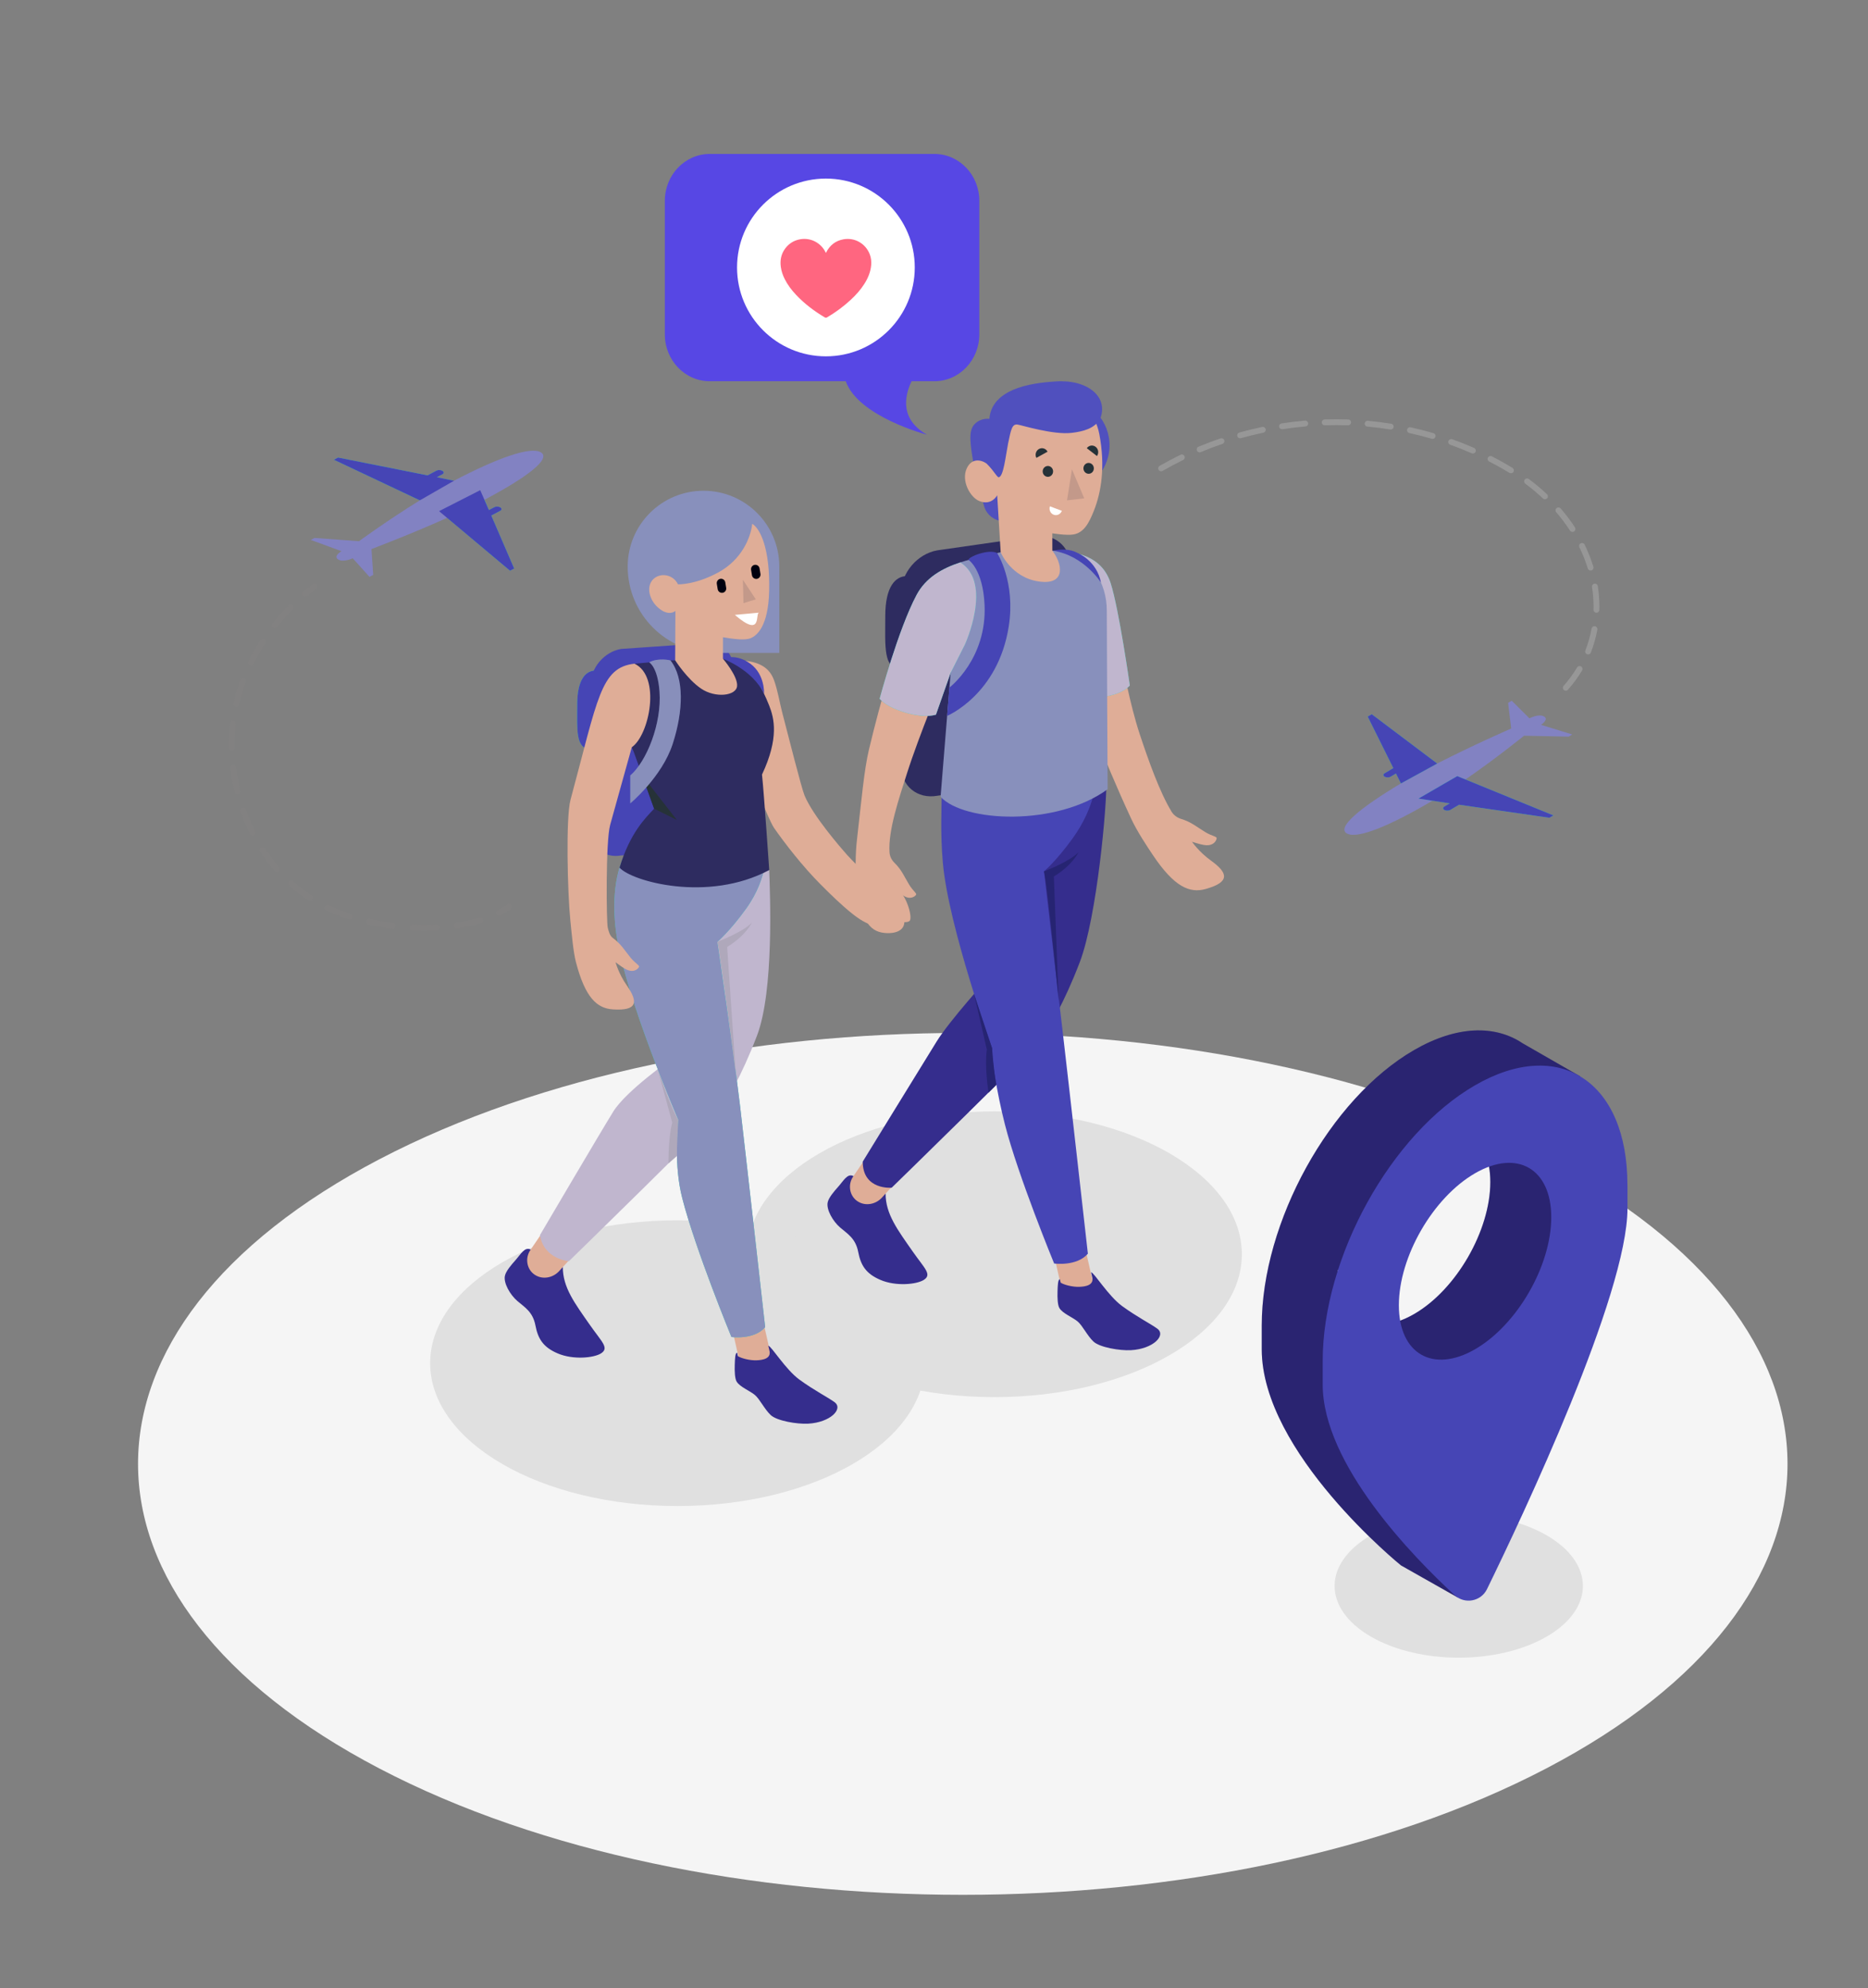 <?xml version="1.0" encoding="utf-8"?>
<!-- Generator: Adobe Illustrator 24.1.2, SVG Export Plug-In . SVG Version: 6.00 Build 0)  -->
<svg version="1.1" id="Capa_1" xmlns="http://www.w3.org/2000/svg" xmlns:xlink="http://www.w3.org/1999/xlink" x="0px" y="0px"
	 viewBox="0 0 519.46 552.72" style="enable-background:new 0 0 519.46 552.72;" xml:space="preserve">
<rect x="0" y="0" width="519.46" height="552.72" fill="#808080" stroke="none"/>
<style type="text/css">
	.st0{opacity:0.68;fill:#9199C1;}
	.st1{opacity:0.43;}
	.st2{fill:#C1B9D0;}
	.st3{fill:#383A80;}
	.st4{fill-rule:evenodd;clip-rule:evenodd;fill:#E0BAAA;}
	.st5{fill-rule:evenodd;clip-rule:evenodd;fill:#DFAD97;}
	.st6{fill-rule:evenodd;clip-rule:evenodd;fill:#8890BC;}
	.st7{fill-rule:evenodd;clip-rule:evenodd;fill:#5050BE;}
	.st8{fill-rule:evenodd;clip-rule:evenodd;fill:#DEA689;}
	.st9{fill-rule:evenodd;clip-rule:evenodd;fill:#C0B6CE;}
	.st10{clip-path:url(#SVGID_2_);}
	.st11{fill:#5050BE;}
	.st12{fill:#4F4EBD;}
	.st13{fill:#4D4DBC;}
	.st14{fill:#4C4BBA;}
	.st15{fill:#4B4AB9;}
	.st16{fill:#4A48B8;}
	.st17{fill:#4847B7;}
	.st18{fill:#4746B6;}
	.st19{fill:#4645B5;}
	.st20{fill:#4543B5;}
	.st21{fill:#4442B4;}
	.st22{fill:#4341B3;}
	.st23{fill:#4340B2;}
	.st24{fill:#423FB2;}
	.st25{fill:#413FB1;}
	.st26{fill:#413EB0;}
	.st27{fill:#403DB0;}
	.st28{fill:#403DAF;}
	.st29{fill:#3F3CAF;}
	.st30{clip-path:url(#SVGID_4_);}
	.st31{opacity:0.81;}
	.st32{fill-rule:evenodd;clip-rule:evenodd;fill:#352D8D;}
	.st33{clip-path:url(#SVGID_6_);}
	.st34{fill:#FFFFFF;}
	.st35{fill:#37474F;}
	.st36{fill:#FF6680;}
	.st37{fill:#5747E4;}
	.st38{fill:#D3D3D3;}
	.st39{fill:none;stroke:#ACACAB;stroke-miterlimit:10;}
	.st40{opacity:0.32;fill:#D2D2D2;}
	.st41{fill:#D2D2D2;}
	.st42{fill:#ACACAB;}
	.st43{opacity:0.39;fill:#D2D2D2;}
	.st44{fill:none;stroke:#DBDBDB;stroke-width:3;stroke-miterlimit:10;}
	.st45{fill:#DBDBDB;}
	.st46{fill:none;}
	.st47{fill:none;stroke:#3C3C3B;stroke-miterlimit:10;}
	.st48{clip-path:url(#SVGID_8_);}
	.st49{clip-path:url(#SVGID_10_);}
	.st50{clip-path:url(#SVGID_13_);}
	.st51{clip-path:url(#SVGID_17_);fill:url(#SVGID_19_);}
	.st52{opacity:0.81;clip-path:url(#SVGID_17_);fill:#393C80;}
	.st53{clip-path:url(#SVGID_17_);fill:#4A5486;}
	.st54{opacity:0.46;clip-path:url(#SVGID_17_);fill:#3F4980;}
	.st55{opacity:0.49;clip-path:url(#SVGID_17_);fill:#393C80;}
	.st56{fill:#393C80;}
	.st57{fill:#53A6C1;}
	.st58{opacity:0.46;clip-path:url(#SVGID_13_);fill:#3F4980;}
	.st59{opacity:0.58;clip-path:url(#SVGID_13_);}
	.st60{fill:#4A5486;}
	.st61{fill:none;stroke:#53A6C1;stroke-miterlimit:10;}
	.st62{clip-path:url(#SVGID_8_);fill:none;stroke:#4A5486;stroke-width:3;stroke-miterlimit:10;}
	.st63{opacity:0.81;clip-path:url(#SVGID_8_);}
	.st64{fill:#D4D3D2;}
	.st65{clip-path:url(#SVGID_23_);}
	.st66{clip-path:url(#SVGID_29_);}
	.st67{fill:#51A5C1;}
	.st68{clip-path:url(#SVGID_35_);}
	.st69{clip-path:url(#SVGID_38_);}
	.st70{fill:#828181;}
	.st71{clip-path:url(#SVGID_41_);}
	.st72{clip-path:url(#SVGID_43_);}
	.st73{clip-path:url(#SVGID_45_);fill:url(#SVGID_46_);}
	.st74{opacity:0.46;clip-path:url(#SVGID_45_);fill:#3F3CB2;}
	.st75{opacity:0.15;clip-path:url(#SVGID_45_);fill:#352D90;}
	.st76{fill:#352D90;}
	.st77{fill:#07C0D7;}
	.st78{opacity:0.46;clip-path:url(#SVGID_43_);fill:#3F3CB2;}
	.st79{fill:#5050C1;}
	.st80{fill:none;stroke:#07C0D7;stroke-miterlimit:10;}
	.st81{fill:#3F3CB2;}
	.st82{opacity:0.81;fill:#352D90;}
	.st83{fill:none;stroke:#5050C1;stroke-width:3;stroke-miterlimit:10;}
	.st84{clip-path:url(#SVGID_48_);fill:#5747E4;}
	.st85{clip-path:url(#SVGID_50_);fill:#6C69E2;}
	.st86{clip-path:url(#SVGID_52_);fill:#6C69E2;}
	.st87{clip-path:url(#SVGID_55_);fill:#5747E4;}
	.st88{fill:#5747E4;stroke:#5747E4;stroke-width:0.5;stroke-linecap:round;stroke-linejoin:round;stroke-miterlimit:10;}
	.st89{fill:none;stroke:#DBDBDB;stroke-width:0.5;stroke-miterlimit:10;}
	.st90{fill:#6864E5;}
	.st91{fill:url(#SVGID_57_);}
	.st92{fill:url(#SVGID_59_);}
	.st93{fill:url(#SVGID_61_);}
	.st94{opacity:0.33;}
	.st95{clip-path:url(#SVGID_65_);}
	.st96{clip-path:url(#SVGID_71_);}
	.st97{clip-path:url(#SVGID_77_);}
	.st98{clip-path:url(#SVGID_80_);}
	.st99{clip-path:url(#SVGID_83_);}
	.st100{clip-path:url(#SVGID_85_);}
	.st101{clip-path:url(#SVGID_87_);fill:url(#SVGID_88_);}
	.st102{opacity:0.46;clip-path:url(#SVGID_87_);fill:#3F3CB2;}
	.st103{opacity:0.15;clip-path:url(#SVGID_87_);fill:#352D90;}
	.st104{opacity:0.46;clip-path:url(#SVGID_85_);fill:#3F3CB2;}
	.st105{clip-path:url(#SVGID_90_);fill:#5747E4;}
	.st106{clip-path:url(#SVGID_92_);fill:#6C69E2;}
	.st107{clip-path:url(#SVGID_94_);fill:#6C69E2;}
	.st108{clip-path:url(#SVGID_96_);fill:#5747E4;}
	.st109{fill:#6F6F6E;}
	.st110{clip-path:url(#SVGID_98_);fill:#808080;}
	.st111{clip-path:url(#SVGID_100_);fill:#979797;}
	.st112{clip-path:url(#SVGID_104_);fill:#979797;}
	.st113{clip-path:url(#SVGID_108_);fill:#828181;}
	.st114{clip-path:url(#SVGID_112_);}
	.st115{clip-path:url(#SVGID_118_);}
	.st116{clip-path:url(#SVGID_124_);}
	.st117{clip-path:url(#SVGID_127_);}
	.st118{fill:#D7D9DE;}
	.st119{fill:#C0B6CE;}
	.st120{fill:#8890BC;}
	.st121{fill:#8282C2;}
	.st122{opacity:0.39;}
	.st123{clip-path:url(#SVGID_136_);}
	.st124{fill:#B1B1E8;}
	.st125{fill:#99A1C5;}
	.st126{fill:#352D8D;}
	.st127{fill:#DFAD97;}
	.st128{fill:#4764BB;}
	.st129{fill:#5172D9;}
	.st130{fill:#060412;}
	.st131{fill:none;stroke:#060412;stroke-width:0.942;stroke-miterlimit:10;}
	.st132{fill:#171032;}
	.st133{fill:#211D49;}
	.st134{opacity:0.22;fill:none;stroke:#FFFFFF;stroke-width:0.25;stroke-miterlimit:10;}
	.st135{fill:#2E2C60;}
	.st136{fill:#1C163F;}
	.st137{fill:#271F50;}
	.st138{fill:#D7DDFF;}
	.st139{fill:none;stroke:#FFFFFF;stroke-width:0.395;stroke-linecap:round;stroke-linejoin:round;stroke-miterlimit:10;}
	.st140{fill:none;stroke:#FFFFFF;stroke-width:0.476;stroke-linecap:round;stroke-linejoin:round;stroke-miterlimit:10;}
	.st141{fill:none;stroke:#FFFFFF;stroke-width:0.436;stroke-linecap:round;stroke-linejoin:round;stroke-miterlimit:10;}
	.st142{fill:#8091E8;}
	.st143{fill:#808080;}
	.st144{fill:none;stroke:#5C5CC4;stroke-miterlimit:10;}
	.st145{fill:#5C5CC4;}
	.st146{fill:none;stroke:#5747E4;stroke-miterlimit:10;}
	.st147{opacity:0.5;}
	.st148{fill:#9798A0;}
	.st149{opacity:0.3;fill:#C0B6CE;}
	.st150{opacity:0.5;fill:#FFFFFF;}
	.st151{clip-path:url(#SVGID_140_);}
	.st152{opacity:0.3;fill:#FFFFFF;}
	.st153{opacity:0.3;fill-rule:evenodd;clip-rule:evenodd;fill:#C0B6CE;}
	.st154{fill-rule:evenodd;clip-rule:evenodd;fill:#5747E4;}
	.st155{fill-rule:evenodd;clip-rule:evenodd;fill:#FFFFFF;}
	.st156{fill-rule:evenodd;clip-rule:evenodd;fill:#9ABED8;}
	.st157{fill:#D6DEE4;}
	.st158{fill:#DBD9DF;}
	.st159{fill:#E6E5EC;}
	.st160{fill:#90B0DF;}
	.st161{opacity:0.49;}
	.st162{clip-path:url(#SVGID_144_);}
	.st163{fill:#8C94BE;}
	.st164{fill:#8D95BF;}
	.st165{fill:#8E96BF;}
	.st166{fill:#8F97C0;}
	.st167{fill:#9098C0;}
	.st168{fill:#9199C1;}
	.st169{fill:#929AC1;}
	.st170{fill:#939BC2;}
	.st171{fill:#949CC3;}
	.st172{fill:#959DC3;}
	.st173{fill:#969EC4;}
	.st174{fill:#979FC4;}
	.st175{fill:#98A0C5;}
	.st176{fill:#9BA3C6;}
	.st177{fill:#9CA4C6;}
	.st178{fill:#9DA5C7;}
	.st179{clip-path:url(#SVGID_146_);}
	.st180{clip-path:url(#SVGID_148_);}
	.st181{clip-path:url(#SVGID_150_);}
	.st182{clip-path:url(#SVGID_152_);}
	.st183{clip-path:url(#SVGID_154_);}
	.st184{clip-path:url(#SVGID_156_);fill:#5747E4;}
	.st185{clip-path:url(#SVGID_158_);fill:#6C69E2;}
	.st186{clip-path:url(#SVGID_160_);fill:#5747E4;}
	.st187{clip-path:url(#SVGID_162_);fill:#6C69E2;}
	.st188{clip-path:url(#SVGID_164_);}
	.st189{clip-path:url(#SVGID_167_);}
	.st190{clip-path:url(#SVGID_173_);}
	.st191{clip-path:url(#SVGID_179_);}
	.st192{clip-path:url(#SVGID_185_);}
	.st193{clip-path:url(#SVGID_189_);}
	.st194{clip-path:url(#SVGID_192_);}
	.st195{clip-path:url(#SVGID_194_);}
	.st196{clip-path:url(#SVGID_196_);}
	.st197{clip-path:url(#SVGID_198_);}
	.st198{clip-path:url(#SVGID_200_);}
	.st199{clip-path:url(#SVGID_202_);}
	.st200{clip-path:url(#SVGID_204_);fill:url(#SVGID_205_);}
	.st201{opacity:0.46;clip-path:url(#SVGID_204_);fill:#3F3CB2;}
	.st202{opacity:0.15;clip-path:url(#SVGID_204_);fill:#352D90;}
	.st203{opacity:0.46;clip-path:url(#SVGID_202_);fill:#3F3CB2;}
	.st204{clip-path:url(#SVGID_207_);fill:#5747E4;}
	.st205{clip-path:url(#SVGID_209_);fill:#6C69E2;}
	.st206{clip-path:url(#SVGID_211_);fill:#5747E4;}
	.st207{clip-path:url(#SVGID_213_);fill:#6C69E2;}
	.st208{fill:none;stroke:#D2D2D2;stroke-miterlimit:10;}
	.st209{clip-path:url(#SVGID_215_);}
	.st210{fill:#4A48C9;}
	.st211{fill:#4847C8;}
	.st212{fill:#4746C7;}
	.st213{fill:#4645C6;}
	.st214{fill:#4543C6;}
	.st215{fill:#4442C5;}
	.st216{fill:#4341C4;}
	.st217{fill:#4340C3;}
	.st218{fill:#423FC3;}
	.st219{fill:#413FC2;}
	.st220{fill:#5050CF;}
	.st221{fill:#4F4ECE;}
	.st222{fill:#4D4DCD;}
	.st223{fill:#4C4BCB;}
	.st224{fill:#4B4ACA;}
	.st225{fill:#413EC1;}
	.st226{fill:#403DC1;}
	.st227{fill:#403DC0;}
	.st228{fill:#3F3CC0;}
	.st229{clip-path:url(#SVGID_217_);}
	.st230{fill:#07CEE5;}
	.st231{clip-path:url(#SVGID_219_);}
	.st232{clip-path:url(#SVGID_221_);}
	.st233{fill:#D2CAE1;}
	.st234{clip-path:url(#SVGID_223_);}
	.st235{fill:#9DA5CF;}
	.st236{fill:#9EA6D0;}
	.st237{fill:#9FA7D0;}
	.st238{fill:#A0A8D1;}
	.st239{fill:#A1A9D1;}
	.st240{fill:#A2AAD2;}
	.st241{fill:#A3ABD2;}
	.st242{fill:#A4ACD3;}
	.st243{fill:#A5ADD4;}
	.st244{fill:#A6AED4;}
	.st245{fill:#A7AFD5;}
	.st246{fill:#A8B0D5;}
	.st247{fill:#A9B1D6;}
	.st248{fill:#AAB2D6;}
	.st249{fill:#ACB4D7;}
	.st250{fill:#ADB5D7;}
	.st251{fill:#AEB6D8;}
	.st252{fill:#383A85;}
	.st253{fill-rule:evenodd;clip-rule:evenodd;fill:#F1CBBB;}
	.st254{fill-rule:evenodd;clip-rule:evenodd;fill:#F0BEA8;}
	.st255{fill-rule:evenodd;clip-rule:evenodd;fill:#99A1CD;}
	.st256{fill-rule:evenodd;clip-rule:evenodd;fill:#5050CF;}
	.st257{fill-rule:evenodd;clip-rule:evenodd;fill:#EFB79A;}
	.st258{fill-rule:evenodd;clip-rule:evenodd;fill:#D1C7DF;}
	.st259{clip-path:url(#SVGID_225_);}
	.st260{clip-path:url(#SVGID_227_);}
	.st261{clip-path:url(#SVGID_229_);}
	.st262{clip-path:url(#SVGID_231_);}
	.st263{fill-rule:evenodd;clip-rule:evenodd;fill:#352D9E;}
	.st264{clip-path:url(#SVGID_233_);}
	.st265{fill:#FF6683;}
	.st266{fill:#352D9E;}
	.st267{fill:#575756;}
	.st268{opacity:0.1;clip-path:url(#SVGID_235_);}
	.st269{fill:#ECECEC;}
	.st270{fill:#5747F5;}
	.st271{fill:#E4E4E4;}
	.st272{fill:#F5F5F5;}
	.st273{fill:#E0E0E0;}
	.st274{fill:#27DEBF;}
	.st275{fill:#AFA8BB;}
	.st276{fill:#263238;}
	.st277{opacity:0.2;fill:#8890BC;}
	.st278{opacity:0.2;fill:#4645B5;}
	.st279{fill:#C3998A;}
	.st280{fill:#262472;}
	.st281{opacity:0.2;}
	.st282{fill:#979797;}
	.st283{fill-rule:evenodd;clip-rule:evenodd;fill:#00000F;}
	.st284{fill:#FFFFFF;stroke:#DBDBDB;stroke-miterlimit:10;}
	.st285{opacity:0.35;fill:#DBDBDB;}
	.st286{opacity:0.78;}
	.st287{fill:#FFFFFF;stroke:#FFFFFF;stroke-width:0.2;stroke-miterlimit:10;}
	.st288{fill:url(#SVGID_236_);}
	.st289{fill:url(#SVGID_237_);}
	.st290{fill:url(#SVGID_238_);}
	.st291{fill:url(#SVGID_239_);}
	.st292{opacity:0.2;enable-background:new    ;}
	.st293{opacity:0.12;enable-background:new    ;}
	.st294{opacity:0.25;fill:#FFFFFF;enable-background:new    ;}
	.st295{clip-path:url(#SVGID_241_);}
	.st296{clip-path:url(#SVGID_244_);fill:#FFFFFF;}
	.st297{clip-path:url(#SVGID_246_);fill:#D8D8D8;}
	.st298{clip-path:url(#SVGID_248_);fill:#D8D8D8;}
	.st299{clip-path:url(#SVGID_250_);}
	.st300{clip-path:url(#SVGID_254_);}
	.st301{clip-path:url(#SVGID_257_);fill:url(#SVGID_258_);}
	.st302{opacity:0.46;clip-path:url(#SVGID_257_);fill:#3F3CB2;}
	.st303{opacity:0.15;clip-path:url(#SVGID_257_);fill:#352D90;}
	.st304{opacity:0.46;clip-path:url(#SVGID_254_);fill:#3F3CB2;}
	.st305{fill:#FFFFFF;stroke:#FFFFFF;stroke-width:0.25;stroke-miterlimit:10;}
	.st306{fill:#FFFFFF;stroke:#FFFFFF;stroke-width:0.25;stroke-linecap:round;stroke-linejoin:round;stroke-miterlimit:10;}
	.st307{clip-path:url(#SVGID_262_);fill:#FFFFFF;}
	.st308{clip-path:url(#SVGID_264_);fill:#F0F0F2;}
	.st309{clip-path:url(#SVGID_266_);fill:#F0F0F2;}
	.st310{clip-path:url(#SVGID_268_);fill:#FFFFFF;}
	.st311{opacity:0.39;clip-path:url(#SVGID_270_);fill:#D2D2D2;}
	.st312{opacity:0.32;clip-path:url(#SVGID_270_);fill:#D2D2D2;}
	.st313{clip-path:url(#SVGID_270_);}
	.st314{clip-path:url(#SVGID_270_);fill:none;stroke:#DBDBDB;stroke-width:3;stroke-miterlimit:10;}
	.st315{opacity:0.81;clip-path:url(#SVGID_270_);}
	.st316{clip-path:url(#SVGID_272_);}
	.st317{clip-path:url(#SVGID_274_);fill:url(#SVGID_275_);}
	.st318{opacity:0.46;clip-path:url(#SVGID_274_);fill:#3F3CB2;}
	.st319{opacity:0.15;clip-path:url(#SVGID_274_);fill:#352D90;}
	.st320{opacity:0.46;clip-path:url(#SVGID_272_);fill:#3F3CB2;}
	.st321{clip-path:url(#SVGID_279_);}
	.st322{clip-path:url(#SVGID_281_);fill:none;stroke:#DBDBDB;stroke-width:3;stroke-miterlimit:10;}
	.st323{opacity:0.81;clip-path:url(#SVGID_281_);}
	.st324{fill-rule:evenodd;clip-rule:evenodd;fill:#D7D9DE;}
	.st325{fill-rule:evenodd;clip-rule:evenodd;fill:#E7EAED;}
	.st326{fill-rule:evenodd;clip-rule:evenodd;fill:#FFEFF0;}
	.st327{fill-rule:evenodd;clip-rule:evenodd;fill:#C6C7C8;}
	.st328{fill-rule:evenodd;clip-rule:evenodd;fill:#E6E7E8;}
	.st329{fill-rule:evenodd;clip-rule:evenodd;fill:#C9C2C0;}
	.st330{fill-rule:evenodd;clip-rule:evenodd;fill:#E2DEDB;}
	.st331{fill-rule:evenodd;clip-rule:evenodd;fill:#B1B1E8;}
	.st332{fill-rule:evenodd;clip-rule:evenodd;fill:#9AA2C3;}
	.st333{fill-rule:evenodd;clip-rule:evenodd;fill:#D9D2E2;}
	.st334{fill-rule:evenodd;clip-rule:evenodd;fill:#0B1329;}
	.st335{fill-rule:evenodd;clip-rule:evenodd;fill:#EAA180;}
	.st336{fill-rule:evenodd;clip-rule:evenodd;fill:#78809D;}
	.st337{clip-path:url(#SVGID_283_);}
	.st338{opacity:0.32;clip-path:url(#SVGID_283_);fill:#D2D2D2;}
	.st339{clip-path:url(#SVGID_285_);}
	.st340{clip-path:url(#SVGID_287_);fill:url(#SVGID_288_);}
	.st341{opacity:0.46;clip-path:url(#SVGID_287_);fill:#3F3CB2;}
	.st342{opacity:0.15;clip-path:url(#SVGID_287_);fill:#352D90;}
	.st343{opacity:0.46;clip-path:url(#SVGID_285_);fill:#3F3CB2;}
	.st344{clip-path:url(#SVGID_283_);fill:none;stroke:#DBDBDB;stroke-width:3;stroke-miterlimit:10;}
	.st345{opacity:0.81;clip-path:url(#SVGID_283_);}
	.st346{clip-path:url(#SVGID_290_);}
	.st347{clip-path:url(#SVGID_292_);}
	.st348{clip-path:url(#SVGID_294_);fill:url(#SVGID_295_);}
	.st349{opacity:0.46;clip-path:url(#SVGID_294_);fill:#3F3CB2;}
	.st350{opacity:0.15;clip-path:url(#SVGID_294_);fill:#352D90;}
	.st351{opacity:0.46;clip-path:url(#SVGID_292_);fill:#3F3CB2;}
</style>
<path id="Floor_10_" class="st272" d="M105.56,491.71c89.57,46.79,234.78,46.79,324.34,0c89.57-46.79,89.57-122.65,0-169.44
	c-89.57-46.79-234.78-46.79-324.35,0C16,369.05,16,444.92,105.56,491.71z"/>
<ellipse id="Shadow_2_" class="st273" cx="276.55" cy="348.71" rx="68.79" ry="39.72"/>
<path id="Shadow_3_" class="st273" d="M430.07,455.03c-13.48,7.79-35.35,7.79-48.83,0c-13.48-7.79-13.48-20.41,0-28.19
	c13.48-7.79,35.35-7.79,48.83,0C443.55,434.62,443.55,447.24,430.07,455.03z"/>
<ellipse id="Shadow_1_" class="st273" cx="188.41" cy="378.99" rx="68.79" ry="39.72"/>
<g id="XMLID_16159_">
	<path id="XMLID_16158_" class="st274" d="M165.6,186.43c-2.67,0-5.08,2.41-5.08,9.34c0,6.94-0.55,12.5,3.71,12.5L165.6,186.43z"/>
	<path id="XMLID_16045_" class="st19" d="M165.6,186.43c-2.67,0-5.08,2.41-5.08,9.34c0,6.94-0.55,12.5,3.71,12.5L165.6,186.43z"/>
	<path id="XMLID_16109_" class="st19" d="M172.69,237.84l22.7-1.56c4.67-0.82,8.45-5.27,8.45-9.94v-40.52c0-4.67-2.8-7.11-8.45-6.96
		l-22.7,1.56c-4.67,0.82-8.45,5.27-8.45,9.94v40.52C164.23,235.54,168.02,238.66,172.69,237.84z"/>
</g>
<path id="XMLID_19174_" class="st127" d="M223.74,221.19c2.41,5.73,9.98,14.4,11.84,16.52c1.38,1.57,4.7,4.6,5.77,6.4
	c1.65,2.76,9.39,9.33,7.2,11.64c-3.94,4.14-9.43-0.05-11.53-1.71c-2.88-2.27-6.21-5.52-8.79-8.12c-5.1-5.11-10.02-11.49-13.01-15.78
	c-1.64-2.35-10.7-24.78-10.93-30.25c-0.09-2.08-0.41-15.29,2.27-16.23c5.35,0.37,7.61,2.57,8.66,5.39c1.04,2.8,1.58,6.31,2.34,9.19
	C219.17,204.38,222.88,219.15,223.74,221.19z"/>
<g id="XMLID_16377_">
	<g>
		<path id="XMLID_24_" class="st126" d="M147.57,347.41c-1.66-0.86-2.72,1.26-4.23,2.95c-1.06,1.19-2.71,3.07-2.95,4.42
			c-0.36,2,1.45,5.16,3.45,6.9c2,1.74,4.32,2.98,5.05,6.8c0.73,3.81,2.21,6.08,6.16,7.78c4.33,1.87,10.13,1.27,12.1,0
			c2.33-1.51,0.2-3.16-3.06-7.83c-4.26-6.1-7.58-10.46-7.58-16.15L147.57,347.41z"/>
		<path id="XMLID_23_" class="st127" d="M150.98,342.42l-3.5,5.13c-1.52,2.22-1.04,5.32,1.18,6.83c0.04,0.02,0.07,0.05,0.11,0.07
			c2.13,1.38,4.99,0.83,6.7-1.04l5.46-5.96L150.98,342.42z"/>
	</g>
</g>
<g id="XMLID_16376_">
	<g>
		
			<rect id="XMLID_22_" x="204.7" y="367.86" transform="matrix(0.975 -0.222 0.222 0.975 -77.78 55.679)" class="st127" width="8.88" height="12.93"/>
		<path id="XMLID_21_" class="st126" d="M213.93,375.37l-0.28-1.24c0.91,0.17,4.8,6.63,8.65,9.43c4.22,3.07,7.89,4.89,9.77,6.27
			c2.52,1.85-1.13,5.64-7.34,5.98c-3.08,0.17-8.7-0.77-10.43-2.41c-1.73-1.64-2.98-4.36-4.35-5.54c-1.37-1.18-4.15-2.21-5.09-3.73
			c-0.52-0.83-0.6-2.89-0.54-4.66c0.05-1.62,0.11-3.4,0.66-3.38c0.04,0.19,0.21,0.94,0.21,0.94c0.79,0.55,3.26,1.26,5.27,1.16
			C211.93,378.13,214.65,377.8,213.93,375.37z"/>
	</g>
</g>
<g id="XMLID_16375_">
	<path id="XMLID_17794_" class="st119" d="M213.91,241.89c0.22,6.54,1.37,33.53-3.4,46.04c-4.47,11.71-8.51,17.98-9.93,20.41
		c-1.42,2.43-42.38,42.3-42.38,42.3s-6.95-0.51-8.05-7.25c0,0,16.78-28.53,20.41-34.38c3.63-5.85,16.5-14.82,16.5-14.82l-1.17-58
		L213.91,241.89z"/>
	<path id="XMLID_17792_" class="st274" d="M199.48,261.85c0,0,3.37-2.83,7.92-9.12c6.62-9.14,5.6-17.27,5.6-17.27h-2.71l-35.81,0.73
		c-3.55,5.82-4.32,14.64-3.12,23.24c2.49,17.84,17.27,51.87,17.27,51.87c-0.21,2.44-1.24,12.7,1.09,21.79
		c3.67,14.34,13.68,38.62,13.68,38.62s6.27,0.89,9.38-2.73c0,0-5.54-49.28-7.03-61.91C204.11,293.41,199.48,261.85,199.48,261.85z"
		/>
	<path id="XMLID_1_" class="st120" d="M199.48,261.85c0,0,3.37-2.83,7.92-9.12c6.62-9.14,5.6-17.27,5.6-17.27h-2.71l-35.81,0.73
		c-3.55,5.82-4.32,14.64-3.12,23.24c2.49,17.84,17.27,51.87,17.27,51.87c-0.21,2.44-1.24,12.7,1.09,21.79
		c3.67,14.34,13.68,38.62,13.68,38.62s6.27,0.89,9.38-2.73c0,0-5.54-49.28-7.03-61.91C204.11,293.41,199.48,261.85,199.48,261.85z"
		/>
	<path id="XMLID_17789_" class="st275" d="M204.63,298.71c0,0-4.17-32.8-5.16-36.86c0,0,7.36-2.8,9.62-5.37c0,0-1.61,3.59-6.88,6.79
		L204.63,298.71z"/>
	<path id="XMLID_15778_" class="st275" d="M186.94,312.1c-1.15,4.28-1.04,11.34-1.04,11.34l2.33-2.03c-0.06-1.7,0.38-10.1,0.38-10.1
		c-1.79-2.44-5.72-14.03-5.72-14.03L186.94,312.1z"/>
</g>
<g id="XMLID_16374_">
	<g id="XMLID_17785_">
		<path id="XMLID_17786_" class="st135" d="M211.9,215.35c0.56,5.19,2.01,26.54,2.01,26.54c-17.13,9.14-38.38,3.09-41.63-0.68
			c2.95-9.7,7.2-13.79,9.62-16.37l-5.55-15.49c0,0-0.66-1.58-0.65-1.6c0.37-0.63,8.12-9.36,0.76-23.23l10-0.91l14.64-0.42
			c3.19,0.18,5.46,0.49,5.46,0.49c2.04,1.91,5.27,7.17,7.35,12.51C215.26,199.63,216.71,205.13,211.9,215.35z"/>
	</g>
	<g id="XMLID_17766_">
		<polygon id="XMLID_17769_" class="st276" points="178.58,215.59 188.22,227.96 181.9,224.83 		"/>
	</g>
</g>
<path id="XMLID_16048_" class="st127" d="M158.6,255.87c0.38,3.72,0.81,8.74,1.55,11.59c2.57,9.91,5.86,12.88,10.25,13.17
	c7,0.47,7.05-2.15,3.9-6.66c-2.32-3.33-3.12-6.44-3.12-6.44c1.38,1.03,2.48,1.83,3.36,2.17c1.74,0.68,2.86-0.25,3.15-0.86
	c0.23-0.47-0.98-0.94-2.33-2.58c-1.71-2.09-2.59-3.75-4.94-5.48c-0.88-0.65-1.15-1.83-1.42-2.89c-0.36-1.41-0.6-23.88,0.67-28.53
	l6.02-21.61c4.9-3.36,8.21-19.69,0.76-23.23c-9.44,1.03-10.18,9.62-17.8,37.85C157.31,227.36,157.82,248.18,158.6,255.87z"/>
<g id="XMLID_16371_">
	<path id="XMLID_16160_" class="st120" d="M180.53,184.14c0,0,2.37,1.29,2.87,8.17c0.64,8.82-3.57,19.38-8.13,23.28v7.77
		c0,0,8.84-7.35,11.81-16.58c2.98-9.23,3.21-18.25-0.63-23.17C186.45,183.6,183.11,182.76,180.53,184.14z"/>
	<path id="XMLID_16353_" class="st277" d="M180.53,184.14c0,0,2.37,1.29,2.87,8.17c0.64,8.82-3.57,19.38-8.13,23.28v7.77
		c0,0,8.84-7.35,11.81-16.58c2.98-9.23,3.21-18.25-0.63-23.17C186.45,183.6,183.11,182.76,180.53,184.14z"/>
</g>
<g id="XMLID_16370_">
	<path id="XMLID_16363_" class="st19" d="M201.04,183.14c0,0,8.21,3.01,11.42,9.71c0,0,0.3-5.33-3.82-8.33
		C204.52,181.52,201.04,183.14,201.04,183.14z"/>
	<path id="XMLID_16365_" class="st278" d="M201.04,183.14c0,0,8.21,3.01,11.42,9.71c0,0,0.3-5.33-3.82-8.33
		C204.52,181.52,201.04,183.14,201.04,183.14z"/>
</g>
<g id="XMLID_16373_">
	<path id="XMLID_17802_" class="st120" d="M216.71,181.52h-18.16c-13.25,0-24-10.74-24-24l0,0c0-11.64,9.44-21.08,21.08-21.08l0,0
		c11.64,0,21.08,9.44,21.08,21.08V181.52z"/>
	<g id="XMLID_17783_">
		<path id="XMLID_17784_" class="st127" d="M209.18,145.63c2.23,1.32,4.98,6.92,4.71,18.65c-0.23,9.95-3.45,12.41-5.07,13.12
			c-1.62,0.71-4.74,0.28-7.78-0.23v5.97c0,0,4.2,4.87,3.93,7.61c-0.26,2.74-6.06,3.38-9.99,0.71c-3.93-2.67-7.23-7.89-7.23-7.89
			l0.07-13.73c0,0-1.79,1.74-4.82-0.91c-2.5-2.19-3.34-5.87-1.39-7.85c1.95-1.98,5.55-1.44,6.93,1.38c0,0,4.84,0.18,11.29-3.36
			C206.28,155.55,208.76,149.48,209.18,145.63z"/>
	</g>
	<g id="XMLID_17773_">
		<polygon id="XMLID_17774_" class="st279" points="206.58,161.19 206.75,167.69 210.18,166.63 		"/>
	</g>
</g>
<g id="XMLID_16407_">
	<path id="XMLID_16047_" class="st135" d="M252.21,160.16c-3.18,0-6.03,2.86-6.03,11.1c0,8.24-0.65,14.85,4.41,14.85L252.21,160.16z
		"/>
	<path id="XMLID_16046_" class="st135" d="M260.63,221.24l26.97-3.87c5.55-0.98,10.04-6.27,10.04-11.81v-48.15
		c0-5.55-4.5-9.25-10.04-8.27l-26.97,3.87c-5.55,0.98-10.04,6.27-10.04,11.81v48.15C250.59,218.51,255.08,222.22,260.63,221.24z"/>
</g>
<g id="XMLID_16424_">
	<g id="XMLID_16416_">
		<path id="XMLID_19139_" class="st126" d="M237.33,326.98c-1.66-0.86-2.72,1.26-4.23,2.95c-1.06,1.19-2.71,3.07-2.95,4.42
			c-0.36,2,1.45,5.16,3.45,6.9c2,1.74,4.32,2.98,5.05,6.8c0.73,3.81,2.21,6.08,6.16,7.78c4.33,1.87,10.13,1.27,12.1,0
			c2.33-1.51,0.2-3.16-3.06-7.83c-4.26-6.1-7.58-10.46-7.58-16.15L237.33,326.98z"/>
		<path id="XMLID_19138_" class="st127" d="M240.74,321.99l-3.5,5.13c-1.52,2.22-1.04,5.32,1.18,6.83c0.04,0.02,0.07,0.05,0.11,0.07
			c2.13,1.38,4.99,0.83,6.7-1.04l5.46-5.96L240.74,321.99z"/>
	</g>
	<g id="XMLID_16414_">
		
			<rect id="XMLID_19136_" x="294.46" y="347.43" transform="matrix(-0.975 0.222 -0.222 -0.975 668.805 632.72)" class="st127" width="8.88" height="12.93"/>
		<path id="XMLID_19133_" class="st126" d="M303.69,354.94l-0.28-1.24c0.91,0.17,4.8,6.63,8.65,9.43c4.22,3.07,7.89,4.89,9.77,6.27
			c2.52,1.85-1.13,5.64-7.34,5.98c-3.08,0.17-8.7-0.77-10.43-2.41c-1.73-1.64-2.98-4.36-4.35-5.54c-1.37-1.18-4.15-2.21-5.09-3.73
			c-0.52-0.83-0.6-2.89-0.54-4.66c0.05-1.62,0.11-3.4,0.66-3.38c0.04,0.19,0.21,0.94,0.21,0.94c0.79,0.55,3.26,1.26,5.27,1.16
			C301.69,357.71,304.41,357.37,303.69,354.94z"/>
	</g>
	<g id="XMLID_16413_">
		<path id="XMLID_19137_" class="st126" d="M307.65,217.11c0.22,6.54-2.61,37.88-7.38,50.39c-4.47,11.71-8.51,17.98-9.93,20.41
			c-1.42,2.43-42.38,42.3-42.38,42.3s-8.05,0.73-8.05-7.25c0,0,16.93-27.56,20.56-33.41c3.63-5.85,14.33-17.66,14.33-17.66
			l1.94-55.28L307.65,217.11z"/>
		<path id="XMLID_19134_" class="st19" d="M290.32,242.26c0,0,3.37-2.83,7.92-9.12c6.62-9.14,6.61-16.94,6.61-16.94l-3.72-0.32
			l-39.25,2.59c0,6.66-0.44,12.74,0.31,21.38c1.55,17.73,13.71,51.58,13.71,51.58c-0.21,2.44,1.24,12.14,3.56,21.23
			c3.67,14.34,13.68,38.62,13.68,38.62s6.27,0.89,9.38-2.73c0,0-5.54-49.28-7.03-61.91C293.87,272.98,290.32,242.26,290.32,242.26z"
			/>
		<path id="XMLID_19132_" class="st280" d="M294.39,278.28c0,0-3.09-31.96-4.07-36.02c0,0,7.36-2.8,9.62-5.37
			c0,0-1.61,3.59-6.88,6.79L294.39,278.28z"/>
		<path id="XMLID_15772_" class="st280" d="M270.87,276.35l5.02,15.09c0,0,0.37,5.97,1.18,10.17l-2.17,2.15
			c0,0-1.15-6.93-0.48-11.96L270.87,276.35z"/>
	</g>
</g>
<path id="XMLID_17757_" class="st127" d="M304.68,204.59c-7.56-18.8-7.89-35.27-9.44-40.19L312,183.84c0,0,2.17,11.88,4.89,20.12
	c2.39,7.23,5.57,16.23,8.9,21.7c0.59,0.97,1.54,1.66,2.62,2c2.91,0.89,4.34,2.22,6.75,3.68c1.88,1.14,3.24,1.19,3.17,1.73
	c-0.08,0.7-0.86,2-2.8,1.93c-0.98-0.03-2.34-0.43-4.05-0.97c0,0,1.86,2.78,5.29,5.25c4.64,3.35,5.5,5.94-1.54,7.89
	c-4.41,1.22-8.67-0.56-14.61-9.41c-1.71-2.55-4.4-6.58-6.04-10.11C310.31,218.47,306.97,210.28,304.68,204.59z"/>
<g id="XMLID_16409_">
	<path id="XMLID_19173_" class="st274" d="M292.63,153.12c7,0.07,13.88,1.64,16.25,9.09c2.31,7.27,5.3,28.37,5.3,28.37
		s-2.95,3.9-12.75,3.26L292.63,153.12z"/>
	<path id="XMLID_16044_" class="st119" d="M292.63,153.12c7,0.07,13.88,1.64,16.25,9.09c2.31,7.27,5.3,28.37,5.3,28.37
		s-2.95,3.9-12.75,3.26L292.63,153.12z"/>
</g>
<path id="XMLID_15781_" class="st120" d="M307.78,169.72c0-7.25-4.03-15.95-15.14-16.6l-14.37,0.42c-3.55,0.85-7.5,1.6-11.21,2.82
	l-2.71,30.71l-2.79,34.46c6.52,7.1,32.21,8.29,46.46-2.11C308.01,219.42,307.78,176.96,307.78,169.72z"/>
<path id="XMLID_18672_" class="st19" d="M269.34,155.67c0,0,4,2.54,4.45,12.51c0.68,15.05-9.78,22.98-9.78,22.98l-0.63,7.87
	c0,0,14.13-5.87,17.13-24.84c1.97-12.46-3.22-20.43-3.22-20.43C274.96,152.53,269.21,154.82,269.34,155.67z"/>
<path id="XMLID_18674_" class="st19" d="M306.16,161.98c0,0-4.62-7.48-13.25-8.86c0,0,3.73-1.03,6.69,0.59
	C299.6,153.71,305.02,155.83,306.16,161.98z"/>
<g id="XMLID_19149_">
	<g id="XMLID_19157_">
		<path id="XMLID_17715_" class="st11" d="M270.51,128.33l3.08,12.17c0.66,2.61,3.01,4.43,5.7,4.43h3.61v-16.98L270.51,128.33z"/>
		
			<ellipse id="XMLID_19163_" transform="matrix(0.229 -0.974 0.974 0.229 107.225 383.035)" class="st11" cx="295.28" cy="123.87" rx="13.04" ry="13.04"/>
		<path id="XMLID_19162_" class="st11" d="M275.14,116.46c0,0-2.3-0.4-4.1,1.44c-1.76,1.8-1.4,5.14,0,12.8l5.44,0.63L275.14,116.46z
			"/>
		<path id="XMLID_19161_" class="st127" d="M277.69,131.33c-0.81,0.48-1.96-1.07-2.96-2.11c-1-1.04-4.25-2.47-5.87,0.95
			c-1.65,3.49,0.93,8.08,3.42,9.11c3.48,1.44,5.02-1.59,5.02-1.59l0.97,15.86c0,0,2.89,7.07,10.72,8.13
			c7.83,1.06,6.22-5.39,3.65-8.56l-0.01-4.85c0,0,4.01,0.67,5.95,0.31c2.86-0.53,4.26-3.19,5.61-6.58
			c2.01-5.06,3.24-12.22,1.51-21.31c-2.3-12.04-15.63-12.3-23.27-7.49C274.78,118.02,277.69,131.33,277.69,131.33z"/>
		<path id="XMLID_19160_" class="st11" d="M277.69,132.69c-0.41,0.01-1.95-2.56-2.96-3.47c-1.39-1.27,0.4-12.76,0.4-12.76
			c0.71-9.41,14.6-10.13,18.43-10.41c8.8-0.63,14.78,4.24,12.39,10.37c-1.59,2.79-4.84,3.55-7.89,3.92
			c-5.17,0.63-13.99-2.15-15.09-2.3c-1.5-0.21-1.82,1.25-2.63,5.22C279.65,126.75,279.06,132.66,277.69,132.69z"/>
	</g>
	<g id="XMLID_19150_">
		<path id="XMLID_19156_" class="st276" d="M292.85,131.06c0,0.83-0.65,1.51-1.45,1.51c-0.8,0-1.45-0.68-1.45-1.51
			c0-0.83,0.65-1.51,1.45-1.51C292.2,129.55,292.85,130.23,292.85,131.06z"/>
		<path id="XMLID_19155_" class="st276" d="M291.31,125.58l-3.11,1.72c-0.46-0.89-0.13-2,0.72-2.47
			C289.79,124.35,290.85,124.69,291.31,125.58z"/>
		<path id="XMLID_19154_" class="st34" d="M291.96,140.77l3.32,1.24c-0.33,0.95-1.34,1.44-2.25,1.1
			C292.11,142.77,291.64,141.72,291.96,140.77z"/>
		<path id="XMLID_19153_" class="st276" d="M305.05,126.79l-2.83-2.18c0.58-0.81,1.68-0.98,2.46-0.38
			C305.46,124.83,305.63,125.98,305.05,126.79z"/>
		<path id="XMLID_19152_" class="st276" d="M304.18,130.22c0,0.83-0.65,1.51-1.45,1.5c-0.8,0-1.45-0.68-1.45-1.51
			c0-0.83,0.65-1.51,1.45-1.51C303.53,128.71,304.18,129.39,304.18,130.22z"/>
		<polygon id="XMLID_19151_" class="st279" points="298.09,130.47 296.72,139.11 301.51,138.55 		"/>
	</g>
</g>
<g id="XMLID_18994_">
	<path id="XMLID_19202_" class="st127" d="M262.38,188.16c0,0-6.74,16.08-10.18,26.9c-2.2,6.92-5.25,15.81-4.84,21.9
		c0.07,1.1,0.56,2.11,1.35,2.89c2.07,2.03,2.7,3.79,4.09,6.07c1.09,1.8,2.22,2.44,1.93,2.87c-0.38,0.54-1.61,1.31-3.23,0.39
		c-0.82-0.46-1.8-1.39-3.01-2.6c0,0,0.35,3.17,2.18,6.77c2.45,4.89-0.99,6.42-4.78,6.02c-4.35-0.46-6.61-3.98-7.74-14.08
		c-0.33-2.91-0.28-8.09,0.15-11.77c1.26-11.05,1.99-19.43,3.34-25.12c3.33-13.96,7.54-28.32,11.55-37.9
		c2-4.77,6.23-10.23,10.43-10.79C271.48,174.12,262.38,188.16,262.38,188.16z"/>
	<path id="XMLID_15771_" class="st274" d="M267.06,156.36c-5.01,1.65-9.58,4.18-12.18,9.06c-5.1,9.58-10.27,28.85-10.27,28.85
		c2.6,3.05,11.31,5.74,15.66,4.42l4.08-11.62l3.99-7.91C268.34,179.16,276.14,162.1,267.06,156.36z"/>
	<path id="XMLID_443_" class="st119" d="M267.06,156.36c-5.01,1.65-9.58,4.18-12.18,9.06c-5.1,9.58-10.27,28.85-10.27,28.85
		c2.6,3.05,11.31,5.74,15.66,4.42l4.08-11.62l3.99-7.91C268.34,179.16,276.14,162.1,267.06,156.36z"/>
	<path id="XMLID_19129_" class="st127" d="M248.49,246.59c-1.8-0.47-3.57-1.56-4.28,0.28c-0.71,1.85-0.11,5.55,1.51,7.23
		c1.61,1.68,6.12,2.89,7.2,1.95C253.99,255.11,251.72,247.43,248.49,246.59z"/>
</g>
<g id="XMLID_18512_">
	<g id="XMLID_18515_">
		<g id="XMLID_18641_">
			<path id="XMLID_18642_" class="st126" d="M439.49,299.29l-16.1-9.25l0,0c-7.68-5.14-18.35-4.92-30.15,1.89
				c-23.4,13.51-42.37,47.82-42.37,76.62v6.56c0,28.81,38.73,60.11,38.73,60.11l15.84,8.96c0,0-9.51-10.85-8.43-13.07
				c10.37-21.29,38.61-81.41,38.61-104.92v-6.56c0-5.26-0.64-9.96-1.81-14.06l1.82,1.05L439.49,299.29z M393.24,365.33
				c-11.7,6.76-21.19,1.28-21.19-12.23c6.3-0.99,22.14-28.03,21.19-36.7c11.7-6.76,21.19-1.28,21.19,12.23
				C414.43,342.15,404.94,358.58,393.24,365.33z"/>
		</g>
		<g id="XMLID_17186_" class="st281">
			<path id="XMLID_17199_" d="M439.49,299.29l-16.1-9.25l0,0c-7.68-5.14-18.35-4.92-30.15,1.89c-23.4,13.51-42.37,47.82-42.37,76.62
				v6.56c0,28.81,38.73,60.11,38.73,60.11l15.84,8.96c0,0-9.51-10.85-8.43-13.07c10.37-21.29,38.61-81.41,38.61-104.92v-6.56
				c0-5.26-0.64-9.96-1.81-14.06l1.82,1.05L439.49,299.29z M393.24,365.33c-11.7,6.76-21.19,1.28-21.19-12.23
				c6.3-0.99,22.14-28.03,21.19-36.7c11.7-6.76,21.19-1.28,21.19,12.23C414.43,342.15,404.94,358.58,393.24,365.33z"/>
		</g>
		<g id="XMLID_18516_">
			<path id="XMLID_17185_" class="st19" d="M452.56,329.42c0-28.81-18.97-41.2-42.37-27.69c-23.4,13.51-42.37,47.82-42.37,76.62
				v6.56c0,22.18,25.13,47.92,36.68,58.58c2.82,2.6,7.33,1.77,9.01-1.68c9.98-20.43,39.06-81.97,39.06-105.83V329.42z
				 M410.19,375.12c-11.7,6.76-21.19,1.28-21.19-12.23c0-13.51,9.49-29.94,21.19-36.7c11.7-6.76,21.19-1.28,21.19,12.23
				C431.38,351.93,421.89,368.36,410.19,375.12z"/>
		</g>
	</g>
</g>
<g id="XMLID_17371_">
	<g id="XMLID_17198_">
		<g>
			<path class="st70" d="M84.87,165.92c-0.23,0-0.46-0.1-0.62-0.29c-0.29-0.34-0.25-0.86,0.1-1.15c0.85-0.72,1.72-1.41,2.59-2.05
				c0.36-0.27,0.87-0.19,1.14,0.17c0.27,0.36,0.19,0.87-0.17,1.14c-0.84,0.63-1.69,1.3-2.51,1.99
				C85.24,165.86,85.05,165.92,84.87,165.92z"/>
		</g>
		<g>
			<path class="st70" d="M117.99,258.78c-1.07,0-2.17-0.03-3.26-0.08c-0.45-0.02-0.8-0.4-0.78-0.85c0.02-0.45,0.41-0.8,0.85-0.78
				c2.22,0.1,4.46,0.1,6.6-0.01c0.45-0.02,0.83,0.32,0.86,0.77c0.02,0.45-0.32,0.83-0.77,0.86
				C120.35,258.75,119.17,258.78,117.99,258.78z M109.23,258.23c-0.03,0-0.07,0-0.1-0.01c-2.23-0.28-4.47-0.66-6.66-1.14
				c-0.44-0.1-0.72-0.53-0.62-0.97c0.1-0.44,0.53-0.71,0.97-0.62c2.14,0.47,4.33,0.84,6.51,1.11c0.45,0.05,0.76,0.46,0.71,0.91
				C109.98,257.93,109.63,258.23,109.23,258.23z M126.99,258.14c-0.4,0-0.74-0.29-0.8-0.69c-0.07-0.44,0.24-0.86,0.68-0.92
				c2.28-0.34,4.43-0.82,6.4-1.41c0.43-0.13,0.88,0.11,1.02,0.54c0.13,0.43-0.11,0.88-0.54,1.01c-2.04,0.62-4.28,1.11-6.64,1.46
				C127.07,258.13,127.03,258.14,126.99,258.14z M97.26,255.68c-0.08,0-0.17-0.01-0.25-0.04c-2.17-0.7-4.29-1.55-6.3-2.53
				c-0.4-0.2-0.57-0.68-0.37-1.09c0.2-0.4,0.68-0.57,1.09-0.37c1.94,0.95,3.99,1.77,6.08,2.45c0.43,0.14,0.66,0.6,0.53,1.02
				C97.93,255.46,97.61,255.68,97.26,255.68z M86.23,250.45c-0.15,0-0.31-0.04-0.44-0.13c-1.89-1.23-3.71-2.62-5.4-4.13
				c-0.34-0.3-0.36-0.81-0.07-1.15c0.3-0.33,0.81-0.36,1.15-0.07c1.63,1.45,3.38,2.79,5.2,3.98c0.38,0.25,0.48,0.75,0.24,1.13
				C86.76,250.32,86.5,250.45,86.23,250.45z M77.02,242.44c-0.23,0-0.45-0.09-0.61-0.28c-1.47-1.68-2.85-3.51-4.09-5.41
				c-0.25-0.38-0.14-0.88,0.24-1.13c0.37-0.25,0.88-0.14,1.13,0.24c1.2,1.84,2.53,3.6,3.96,5.23c0.3,0.34,0.26,0.85-0.08,1.15
				C77.4,242.37,77.21,242.44,77.02,242.44z M70.23,232.29c-0.3,0-0.58-0.16-0.73-0.45c-1-1.99-1.89-4.09-2.65-6.24
				c-0.15-0.42,0.07-0.89,0.5-1.04c0.43-0.15,0.89,0.07,1.04,0.5c0.73,2.08,1.6,4.12,2.57,6.05c0.2,0.4,0.04,0.89-0.36,1.09
				C70.47,232.26,70.35,232.29,70.23,232.29z M66.03,220.81c-0.37,0-0.7-0.25-0.79-0.62c-0.53-2.18-0.94-4.42-1.21-6.67
				c-0.05-0.45,0.26-0.85,0.71-0.91c0.45-0.05,0.85,0.26,0.91,0.71c0.26,2.18,0.66,4.36,1.17,6.48c0.11,0.44-0.16,0.88-0.6,0.98
				C66.16,220.8,66.1,220.81,66.03,220.81z M64.44,208.68c-0.44,0-0.8-0.35-0.81-0.8c-0.01-0.36-0.01-0.71-0.01-1.06
				c0-1.91,0.11-3.83,0.32-5.71c0.05-0.45,0.46-0.77,0.9-0.72c0.45,0.05,0.77,0.45,0.72,0.9c-0.21,1.82-0.31,3.68-0.31,5.53
				c0,0.34,0,0.69,0.01,1.03c0.01,0.45-0.35,0.82-0.8,0.83C64.45,208.68,64.45,208.68,64.44,208.68z M65.68,196.53
				c-0.06,0-0.12-0.01-0.18-0.02c-0.44-0.1-0.71-0.54-0.61-0.97c0.5-2.18,1.15-4.37,1.94-6.5c0.16-0.42,0.62-0.64,1.05-0.48
				c0.42,0.16,0.64,0.62,0.48,1.05c-0.77,2.06-1.4,4.18-1.88,6.3C66.39,196.27,66.05,196.53,65.68,196.53z M69.79,185.02
				c-0.12,0-0.24-0.03-0.36-0.08c-0.4-0.2-0.57-0.69-0.37-1.09c0.99-2,2.12-3.98,3.36-5.88c0.24-0.38,0.75-0.48,1.13-0.24
				c0.38,0.24,0.48,0.75,0.24,1.13c-1.21,1.85-2.3,3.78-3.26,5.72C70.38,184.85,70.09,185.02,69.79,185.02z M76.36,174.7
				c-0.18,0-0.36-0.06-0.5-0.18c-0.35-0.28-0.41-0.79-0.13-1.14c1.39-1.76,2.9-3.47,4.48-5.07c0.32-0.32,0.83-0.32,1.15-0.01
				c0.32,0.32,0.32,0.83,0.01,1.15c-1.54,1.56-3.01,3.22-4.37,4.94C76.83,174.59,76.6,174.7,76.36,174.7z"/>
		</g>
		<g>
			<path class="st70" d="M138.74,254.62c-0.3,0-0.58-0.16-0.72-0.44c-0.21-0.4-0.05-0.89,0.35-1.1c0.97-0.5,1.87-1.04,2.68-1.62
				c0.37-0.26,0.87-0.18,1.14,0.19c0.26,0.37,0.18,0.87-0.19,1.14c-0.87,0.62-1.84,1.21-2.88,1.75
				C139,254.59,138.87,254.62,138.74,254.62z"/>
		</g>
	</g>
	<g id="XMLID_16849_">
		<path id="XMLID_17188_" class="st274" d="M118.98,140.16l-26.12-12.34l1.15-0.61l24.89,4.95l2.49-1.32
			c0.46-0.24,1.2-0.21,1.65,0.07c0.45,0.28,0.44,0.71-0.02,0.95l-1.53,0.81l8.58,1.79L118.98,140.16z"/>
		<path id="XMLID_16863_" class="st19" d="M118.98,140.16l-26.12-12.34l1.15-0.61l24.89,4.95l2.49-1.32
			c0.46-0.24,1.2-0.21,1.65,0.07c0.45,0.28,0.44,0.71-0.02,0.95l-1.53,0.81l8.58,1.79L118.98,140.16z"/>
		<path id="XMLID_17373_" class="st121" d="M126.28,133.64c11.77-6.17,21.3-9.67,24.17-7.86c2.87,1.81-4.02,6.97-15.73,13.18
			l-10.37,5.01c-10.38,4.66-21.05,8.68-21.05,8.68l0.48,7.18l-1.03,0.55l-4.66-5.17c0,0-2.6,1.24-4.06,0.33
			c-1.45-0.92,0.93-2.3,0.93-2.3l-8.53-3.13l1.03-0.55l12.36,0.91c0,0,7.89-5.77,16.86-11.32L126.28,133.64z"/>
		<g id="XMLID_16857_">
			<path id="XMLID_17370_" class="st274" d="M139.11,142.01l-2.49,1.32l6.36,14.73l-1.15,0.61l-17.46-14.69l10.37-5.01l1.23,2.84
				l1.53-0.81c0.46-0.24,1.2-0.21,1.65,0.07C139.58,141.35,139.57,141.77,139.11,142.01z"/>
			<path id="XMLID_17355_" class="st19" d="M139.11,142.01l-2.49,1.32l6.36,14.73l-1.15,0.61l-19.73-16.56l11.44-5.83l2.42,5.53
				l1.53-0.81c0.46-0.24,1.2-0.21,1.65,0.07C139.58,141.35,139.57,141.77,139.11,142.01z"/>
		</g>
	</g>
</g>
<g id="XMLID_17170_">
	<g id="XMLID_17193_">
		<path id="XMLID_16693_" class="st121" d="M398.28,222.65c-11.43,6.76-20.76,10.73-23.72,9.08c-2.96-1.65,3.65-7.14,15.02-13.93
			l10.09-5.53c10.12-5.18,20.57-9.73,20.57-9.73l-0.86-7.12l1.01-0.6l4.93,4.9c0,0,2.54-1.37,4.03-0.54
			c1.5,0.84-0.81,2.34-0.81,2.34l8.68,2.68l-1.01,0.6l-12.39-0.26c0,0-7.57,6.15-16.25,12.14L398.28,222.65z"/>
		<g id="XMLID_16695_">
			<path id="XMLID_16812_" class="st274" d="M385.04,214.99l2.42-1.44l-7.12-14.32l1.12-0.66l18.2,13.71l-10.09,5.53l-1.37-2.76
				l-1.49,0.88c-0.45,0.27-1.19,0.27-1.65,0.02C384.6,215.68,384.59,215.25,385.04,214.99z"/>
			<path id="XMLID_16684_" class="st19" d="M385.04,214.99l2.42-1.44l-7.12-14.32l1.12-0.66l18.2,13.71l-10.09,5.53l-1.37-2.76
				l-1.49,0.88c-0.45,0.27-1.19,0.27-1.65,0.02C384.6,215.68,384.59,215.25,385.04,214.99z"/>
			<path id="XMLID_16848_" class="st274" d="M405.24,215.78l26.73,10.92l-1.12,0.66l-25.11-3.63l-2.42,1.44
				c-0.45,0.27-1.19,0.27-1.65,0.02c-0.46-0.26-0.47-0.68-0.03-0.95l1.49-0.88l-8.66-1.34L405.24,215.78z"/>
			<path id="XMLID_16846_" class="st19" d="M405.24,215.78l26.73,10.92l-1.12,0.66l-25.11-3.63l-2.42,1.44
				c-0.45,0.27-1.19,0.27-1.65,0.02c-0.46-0.26-0.47-0.68-0.03-0.95l1.49-0.88l-8.66-1.34L405.24,215.78z"/>
		</g>
	</g>
	<g id="XMLID_17187_">
		<g id="XMLID_17192_">
			<path class="st282" d="M435.42,192.03c-0.19,0-0.39-0.07-0.54-0.21c-0.33-0.3-0.37-0.81-0.07-1.14c1.41-1.58,2.67-3.3,3.74-5.1
				c0.23-0.39,0.73-0.51,1.11-0.29c0.39,0.23,0.51,0.73,0.29,1.11c-1.12,1.89-2.45,3.69-3.93,5.35
				C435.87,191.94,435.65,192.03,435.42,192.03z M441.63,181.95c-0.1,0-0.2-0.02-0.3-0.06c-0.42-0.16-0.63-0.63-0.46-1.05
				c0.76-1.95,1.34-4,1.72-6.08c0.08-0.44,0.51-0.73,0.95-0.65c0.44,0.08,0.74,0.5,0.66,0.94c-0.4,2.18-1.01,4.33-1.81,6.38
				C442.26,181.76,441.96,181.95,441.63,181.95z M443.94,170.35c-0.01,0-0.01,0-0.02,0c-0.45-0.01-0.8-0.38-0.79-0.83
				c0.01-0.28,0.01-0.56,0.01-0.83c0-1.81-0.14-3.66-0.43-5.49c-0.07-0.44,0.24-0.86,0.68-0.93c0.45-0.07,0.86,0.23,0.93,0.68
				c0.3,1.91,0.45,3.84,0.45,5.73c0,0.29,0,0.58-0.01,0.88C444.75,170,444.38,170.35,443.94,170.35z M442.31,158.62
				c-0.35,0-0.67-0.23-0.78-0.58c-0.61-2-1.39-3.99-2.33-5.91c-0.2-0.4-0.03-0.89,0.38-1.08c0.4-0.2,0.89-0.03,1.09,0.38
				c0.97,2,1.79,4.07,2.42,6.15c0.13,0.43-0.11,0.88-0.54,1.01C442.47,158.61,442.39,158.62,442.31,158.62z M437.27,147.88
				c-0.27,0-0.53-0.13-0.68-0.37c-1.14-1.76-2.43-3.47-3.83-5.1c-0.29-0.34-0.25-0.85,0.09-1.14c0.34-0.29,0.85-0.25,1.15,0.09
				c1.45,1.68,2.79,3.46,3.97,5.27c0.24,0.38,0.14,0.88-0.24,1.12C437.58,147.84,437.42,147.88,437.27,147.88z M429.63,138.8
				c-0.2,0-0.4-0.07-0.56-0.22c-1.52-1.43-3.17-2.81-4.91-4.11c-0.36-0.27-0.43-0.78-0.16-1.13c0.27-0.36,0.78-0.43,1.14-0.16
				c1.79,1.33,3.49,2.75,5.05,4.23c0.33,0.31,0.34,0.82,0.03,1.15C430.06,138.71,429.84,138.8,429.63,138.8z M420.16,131.58
				c-0.15,0-0.29-0.04-0.43-0.12c-0.75-0.46-1.51-0.91-2.29-1.36c-1.09-0.61-2.21-1.21-3.32-1.78c-0.4-0.2-0.56-0.69-0.35-1.09
				c0.2-0.4,0.69-0.56,1.1-0.35c1.14,0.58,2.28,1.19,3.38,1.82c0.8,0.45,1.59,0.92,2.35,1.39c0.38,0.24,0.5,0.74,0.26,1.12
				C420.7,131.45,420.43,131.58,420.16,131.58z M322.9,131.03c-0.28,0-0.56-0.15-0.71-0.41c-0.22-0.39-0.09-0.88,0.3-1.11
				c1.89-1.09,3.84-2.12,5.8-3.07c0.41-0.2,0.89-0.03,1.09,0.37c0.2,0.4,0.03,0.89-0.37,1.08c-1.93,0.94-3.84,1.95-5.7,3.02
				C323.18,131,323.04,131.03,322.9,131.03z M409.59,126.09c-0.11,0-0.22-0.02-0.33-0.07c-1.96-0.86-3.98-1.66-5.99-2.38
				c-0.42-0.15-0.64-0.62-0.49-1.04c0.15-0.42,0.61-0.64,1.04-0.49c2.05,0.73,4.1,1.55,6.1,2.42c0.41,0.18,0.6,0.66,0.42,1.07
				C410.2,125.91,409.9,126.09,409.59,126.09z M333.59,125.76c-0.32,0-0.62-0.19-0.75-0.5c-0.17-0.41,0.02-0.89,0.44-1.06
				c2-0.84,4.07-1.62,6.13-2.32c0.43-0.15,0.89,0.08,1.03,0.5c0.15,0.42-0.08,0.88-0.51,1.03c-2.03,0.69-4.06,1.46-6.03,2.29
				C333.8,125.74,333.69,125.76,333.59,125.76z M398.39,122.02c-0.08,0-0.15-0.01-0.23-0.03c-2.05-0.6-4.15-1.14-6.25-1.6
				c-0.44-0.1-0.72-0.53-0.62-0.97c0.1-0.44,0.53-0.71,0.97-0.62c2.13,0.47,4.27,1.01,6.36,1.62c0.43,0.13,0.68,0.58,0.55,1.01
				C399.07,121.79,398.74,122.02,398.39,122.02z M344.85,121.85c-0.36,0-0.68-0.23-0.78-0.59c-0.12-0.43,0.13-0.88,0.56-1
				c2.09-0.59,4.24-1.11,6.37-1.56c0.43-0.09,0.87,0.19,0.96,0.63c0.09,0.44-0.19,0.87-0.63,0.96c-2.1,0.44-4.21,0.96-6.27,1.53
				C344.99,121.84,344.92,121.85,344.85,121.85z M386.76,119.41c-0.04,0-0.09,0-0.13-0.01c-2.11-0.34-4.27-0.61-6.4-0.8
				c-0.45-0.04-0.78-0.44-0.74-0.88c0.04-0.45,0.44-0.77,0.88-0.73c2.17,0.2,4.36,0.47,6.51,0.82c0.44,0.07,0.74,0.49,0.67,0.93
				C387.5,119.12,387.15,119.41,386.76,119.41z M356.5,119.33c-0.4,0-0.74-0.29-0.8-0.69c-0.07-0.44,0.24-0.86,0.68-0.92
				c2.16-0.33,4.35-0.59,6.52-0.78c0.45-0.03,0.84,0.29,0.88,0.74c0.04,0.45-0.29,0.84-0.74,0.88c-2.13,0.18-4.29,0.44-6.41,0.77
				C356.59,119.33,356.54,119.33,356.5,119.33z M374.89,118.25c-0.01,0-0.02,0-0.03,0c-2.15-0.08-4.3-0.08-6.45-0.01
				c-0.46,0.03-0.83-0.34-0.84-0.79c-0.01-0.45,0.34-0.82,0.79-0.84c2.18-0.07,4.37-0.06,6.56,0.01c0.45,0.02,0.8,0.39,0.79,0.84
				C375.68,117.91,375.32,118.25,374.89,118.25z"/>
		</g>
	</g>
</g>
<path class="st283" d="M200.33,160.92L200.33,160.92c0.65-0.1,1.26,0.34,1.36,0.99l0.25,1.53c0.1,0.65-0.34,1.26-0.99,1.37l0,0
	c-0.65,0.1-1.26-0.34-1.37-0.99l-0.25-1.53C199.24,161.64,199.68,161.02,200.33,160.92z"/>
<path class="st283" d="M209.86,157.04L209.86,157.04c0.65-0.1,1.26,0.34,1.36,0.99l0.25,1.53c0.1,0.65-0.34,1.26-0.99,1.37l0,0
	c-0.65,0.1-1.26-0.34-1.37-0.99l-0.25-1.53C208.77,157.76,209.22,157.14,209.86,157.04z"/>
<g>
	<g>
		<path class="st34" d="M204.34,170.95l6.76-0.62C209.91,170.32,212.17,177.67,204.34,170.95z"/>
	</g>
</g>
<g>
	<g>
		<path class="st37" d="M197.38,42.8h62.46c6.9,0,12.49,5.83,12.49,13.02v37.15c0,7.19-5.59,13.02-12.49,13.02h-6.35
			c-2.17,4.58-3,10.68,4.28,14.87c0,0-19.1-5-22.58-14.87h-37.82c-6.9,0-12.49-5.83-12.49-13.02V55.82
			C184.89,48.63,190.48,42.8,197.38,42.8z"/>
	</g>
</g>
<g>
	<g>
		<g>
			<circle class="st34" cx="229.67" cy="74.36" r="24.71"/>
		</g>
	</g>
</g>
<g>
	<g>
		<g>
			<path class="st36" d="M229.67,70.33c0.04-0.08,0.06-0.13,0.09-0.18c1.01-1.97,2.59-3.22,4.77-3.61c3.16-0.58,6.19,1.17,7.34,4.17
				c0.37,0.96,0.47,1.96,0.39,2.99c-0.16,1.92-0.89,3.64-1.91,5.24c-1.05,1.66-2.36,3.11-3.8,4.44c-2,1.85-4.19,3.46-6.53,4.84
				c-0.24,0.14-0.46,0.14-0.7,0c-2.91-1.73-5.6-3.76-7.93-6.23c-1.27-1.34-2.37-2.79-3.2-4.45c-0.53-1.06-0.9-2.17-1.06-3.34
				c-0.25-1.84,0.08-3.56,1.2-5.08c1.05-1.42,2.46-2.3,4.2-2.6c3.03-0.52,5.84,1.09,7.07,3.67
				C229.62,70.23,229.64,70.26,229.67,70.33z"/>
		</g>
	</g>
</g>
</svg>
